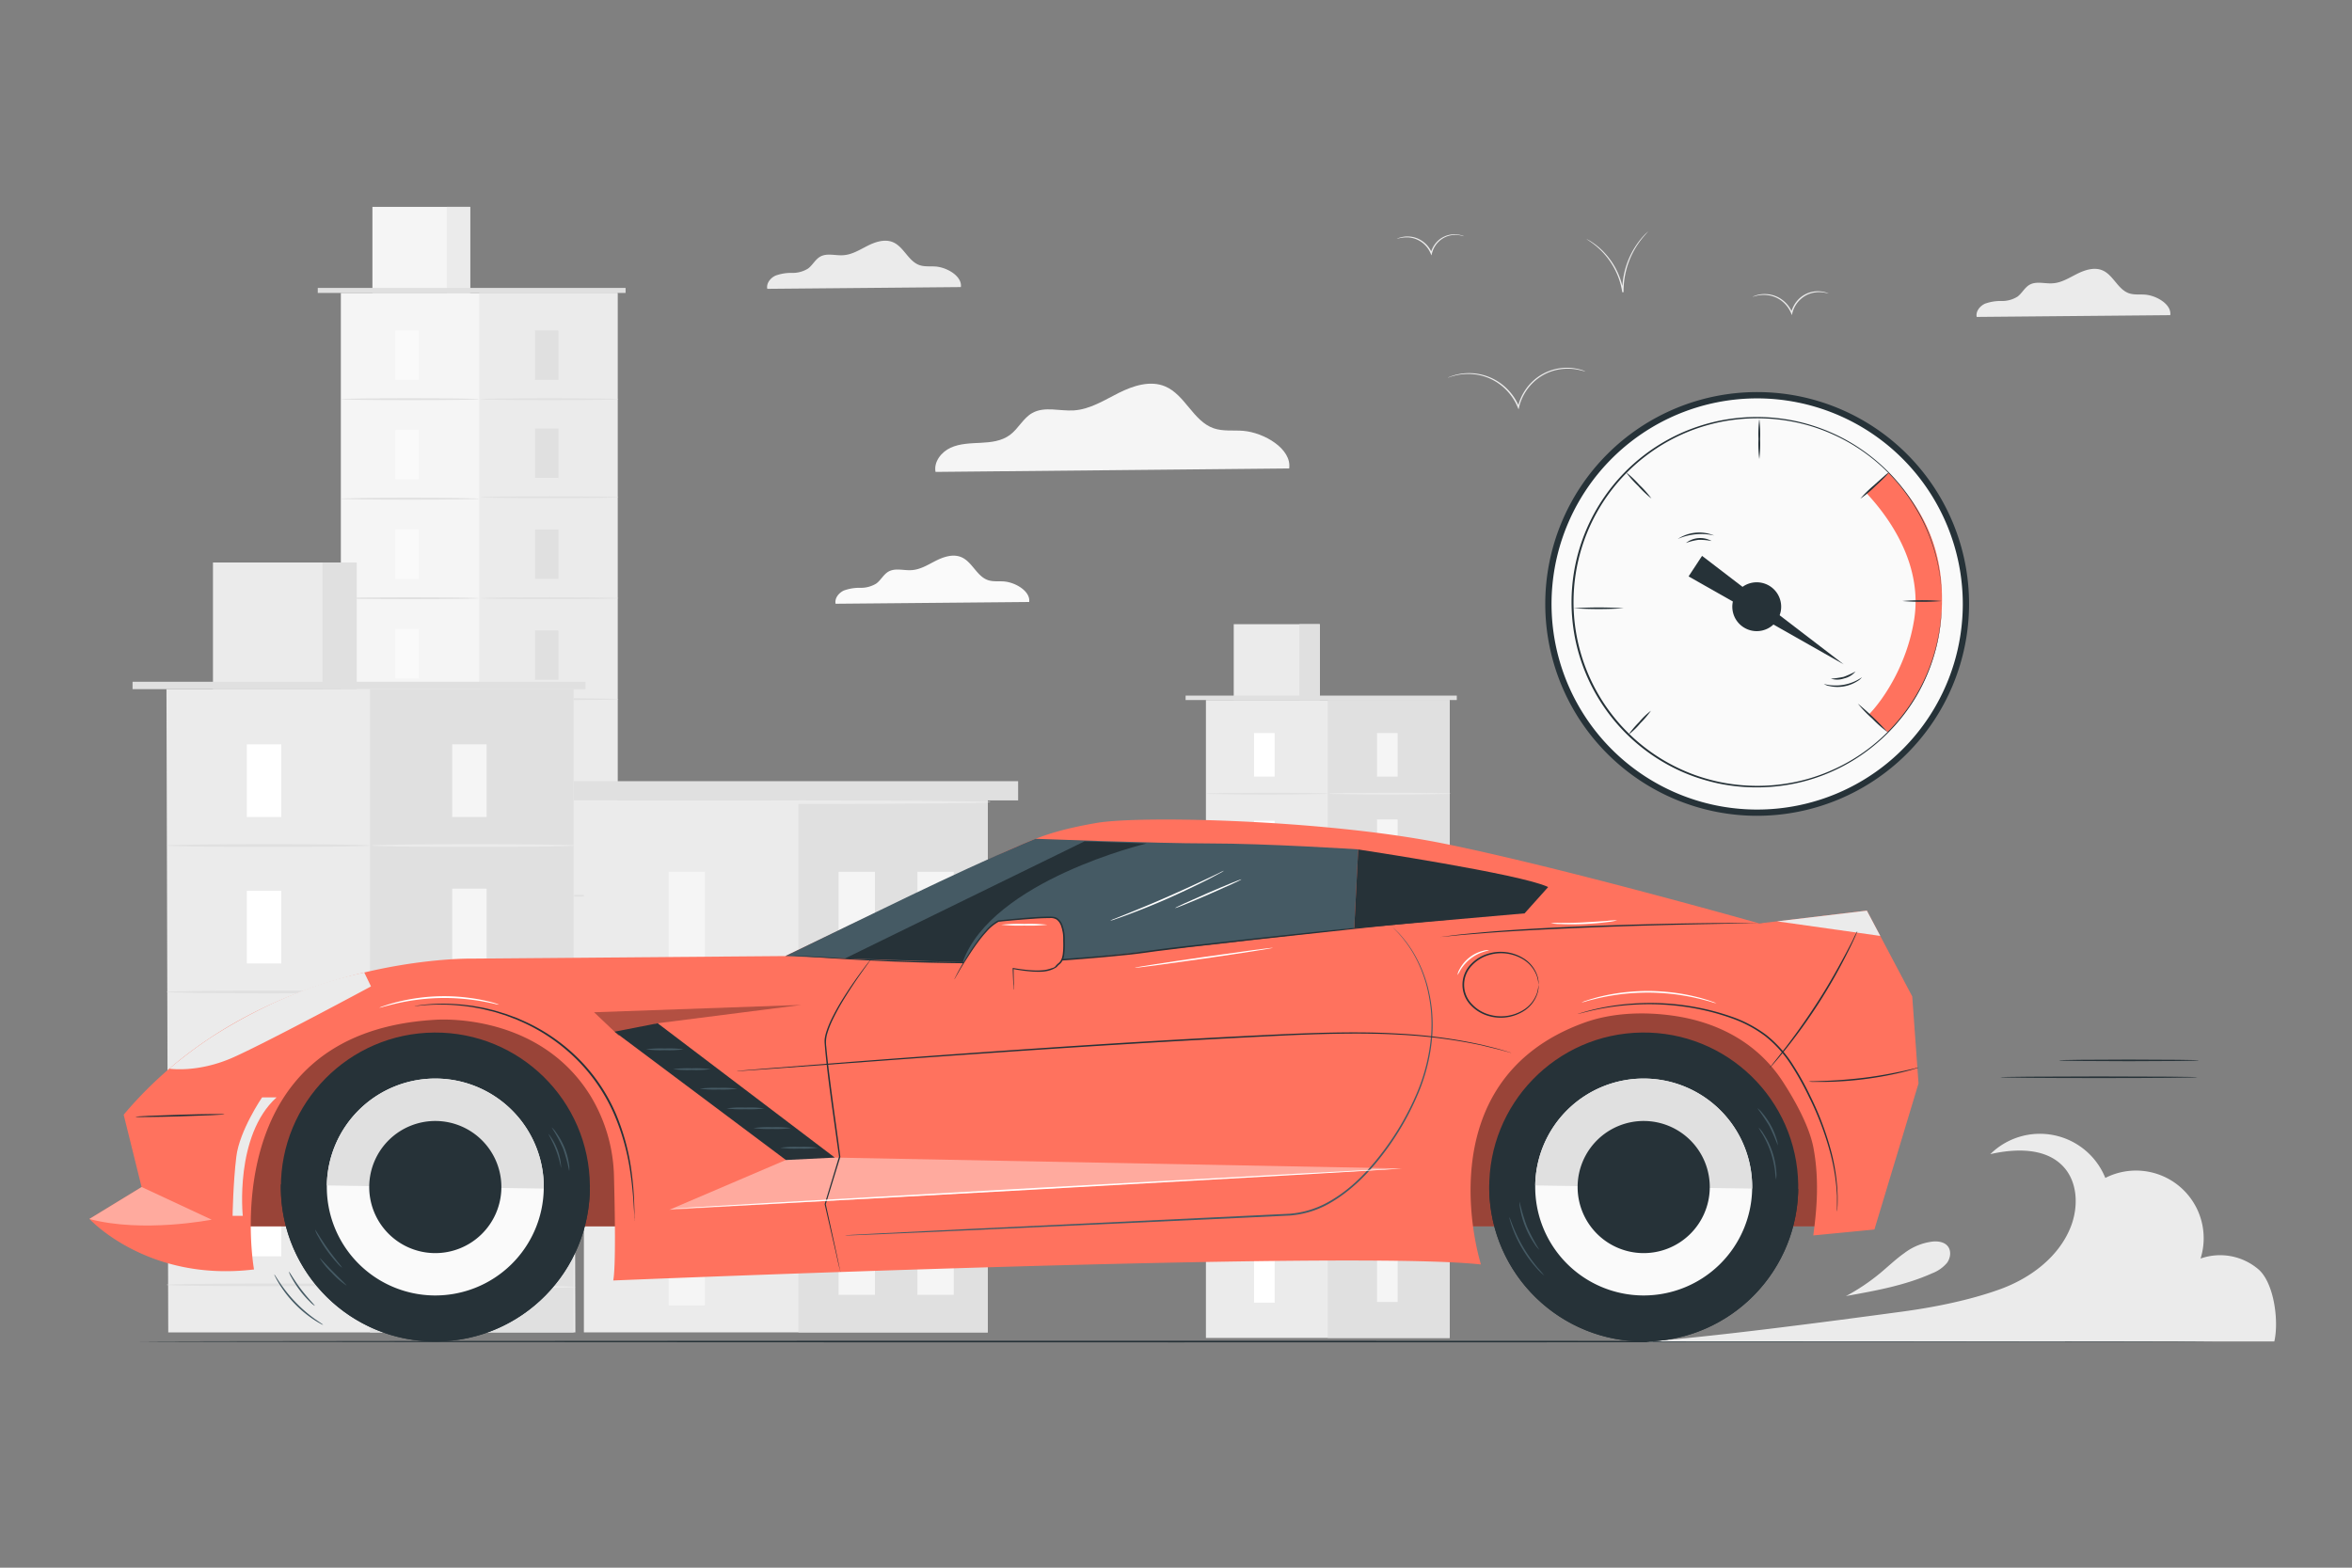 <svg xmlns="http://www.w3.org/2000/svg" viewBox="0 0 750 500"><rect x="0" y="0" width="750" height="500" fill="#808080" stroke="none"/><g id="freepik--background-complete--inject-3"><rect x="384.54" y="223.27" width="77.73" height="203.46" style="fill:#ebebeb"></rect><rect x="423.4" y="223.27" width="38.87" height="203.46" style="fill:#e0e0e0"></rect><rect x="393.41" y="199.08" width="27.45" height="24.18" style="fill:#ebebeb"></rect><rect x="414.32" y="199.08" width="6.54" height="24.18" style="fill:#e0e0e0"></rect><rect x="378.06" y="221.86" width="86.48" height="1.41" style="fill:#e0e0e0"></rect><rect x="399.88" y="233.81" width="6.58" height="13.87" style="fill:#fff"></rect><path d="M423.4,253.13c0,.15-8.7.27-19.43.27s-19.43-.12-19.43-.27,8.7-.26,19.43-.26S423.4,253,423.4,253.13Z" style="fill:#e0e0e0"></path><rect x="439.09" y="233.81" width="6.58" height="13.87" style="fill:#f5f5f5"></rect><path d="M462.61,253.13c0,.15-8.7.27-19.43.27s-19.44-.12-19.44-.27,8.7-.26,19.44-.26S462.61,253,462.61,253.13Z" style="fill:#ebebeb"></path><rect x="439.09" y="261.36" width="6.58" height="13.87" style="fill:#f5f5f5"></rect><path d="M462.61,280.68c0,.14-8.7.26-19.43.26s-19.44-.12-19.44-.26,8.7-.27,19.44-.27S462.61,280.53,462.61,280.68Z" style="fill:#ebebeb"></path><rect x="439.09" y="289.73" width="6.58" height="13.87" style="fill:#f5f5f5"></rect><path d="M462.61,309.05c0,.15-8.7.27-19.43.27s-19.44-.12-19.44-.27,8.7-.26,19.44-.26S462.61,308.91,462.61,309.05Z" style="fill:#ebebeb"></path><rect x="439.09" y="318.11" width="6.58" height="13.87" style="fill:#f5f5f5"></rect><path d="M462.61,337.43c0,.15-8.7.26-19.43.26s-19.44-.11-19.44-.26,8.7-.27,19.44-.27S462.61,337.28,462.61,337.43Z" style="fill:#ebebeb"></path><rect x="439.09" y="345.67" width="6.58" height="13.87" style="fill:#f5f5f5"></rect><path d="M462.61,365c0,.15-8.7.27-19.43.27s-19.44-.12-19.44-.27,8.7-.26,19.44-.26S462.61,364.85,462.61,365Z" style="fill:#ebebeb"></path><rect x="439.09" y="373.35" width="6.58" height="13.87" style="fill:#f5f5f5"></rect><rect x="439.09" y="401.39" width="6.58" height="13.87" style="fill:#f5f5f5"></rect><path d="M462.61,392.67c0,.14-8.7.26-19.43.26s-19.44-.12-19.44-.26,8.7-.27,19.44-.27S462.61,392.52,462.61,392.67Z" style="fill:#ebebeb"></path><rect x="399.88" y="261.78" width="6.58" height="13.87" style="fill:#fff"></rect><path d="M423.4,281.1c0,.14-8.7.26-19.43.26s-19.43-.12-19.43-.26,8.7-.27,19.43-.27S423.4,281,423.4,281.1Z" style="fill:#e0e0e0"></path><rect x="399.88" y="289.74" width="6.58" height="13.87" style="fill:#fff"></rect><path d="M423.4,309.06c0,.15-8.7.27-19.43.27s-19.43-.12-19.43-.27,8.7-.26,19.43-.26S423.4,308.92,423.4,309.06Z" style="fill:#e0e0e0"></path><rect x="399.88" y="317.71" width="6.58" height="13.87" style="fill:#fff"></rect><path d="M423.4,337c0,.14-8.7.26-19.43.26s-19.43-.12-19.43-.26,8.7-.27,19.43-.27S423.4,336.88,423.4,337Z" style="fill:#e0e0e0"></path><rect x="399.88" y="345.67" width="6.58" height="13.87" style="fill:#fff"></rect><path d="M423.4,365c0,.15-8.7.27-19.43.27s-19.43-.12-19.43-.27,8.7-.26,19.43-.26S423.4,364.85,423.4,365Z" style="fill:#e0e0e0"></path><rect x="399.88" y="373.64" width="6.58" height="13.87" style="fill:#fff"></rect><path d="M423.4,393c0,.14-8.7.26-19.43.26s-19.43-.12-19.43-.26,8.7-.27,19.43-.27S423.4,392.81,423.4,393Z" style="fill:#e0e0e0"></path><rect x="399.88" y="401.6" width="6.58" height="13.87" style="fill:#fff"></rect><rect x="108.69" y="93.43" width="88.22" height="279.6" style="fill:#f5f5f5"></rect><rect x="152.8" y="93.43" width="44.11" height="278.83" style="fill:#ebebeb"></rect><rect x="118.76" y="65.98" width="31.15" height="27.45" style="fill:#f5f5f5"></rect><rect x="142.49" y="65.98" width="7.43" height="27.45" style="fill:#ebebeb"></rect><polyline points="101.33 93.43 101.33 91.83 199.49 91.83 199.49 93.43" style="fill:#e0e0e0"></polyline><rect x="126.1" y="105.4" width="7.47" height="15.75" style="fill:#fafafa"></rect><path d="M152.8,127.32c0,.17-9.88.3-22.06.3s-22.05-.13-22.05-.3,9.87-.3,22.05-.3S152.8,127.16,152.8,127.32Z" style="fill:#e0e0e0"></path><rect x="170.6" y="105.4" width="7.47" height="15.75" style="fill:#e0e0e0"></rect><path d="M197.29,127.32c0,.17-9.87.3-22,.3s-22.06-.13-22.06-.3,9.88-.3,22.06-.3S197.29,127.16,197.29,127.32Z" style="fill:#e0e0e0"></path><rect x="170.6" y="136.66" width="7.47" height="15.75" style="fill:#e0e0e0"></rect><path d="M197.29,158.59c0,.16-9.87.3-22,.3s-22.06-.14-22.06-.3,9.88-.3,22.06-.3S197.29,158.42,197.29,158.59Z" style="fill:#e0e0e0"></path><rect x="170.6" y="168.87" width="7.47" height="15.75" style="fill:#e0e0e0"></rect><path d="M197.29,190.79c0,.17-9.87.3-22,.3s-22.06-.13-22.06-.3,9.88-.3,22.06-.3S197.29,190.63,197.29,190.79Z" style="fill:#e0e0e0"></path><rect x="170.6" y="201.07" width="7.47" height="15.75" style="fill:#e0e0e0"></rect><path d="M197.29,223c0,.16-9.87.3-22,.3s-22.06-.14-22.06-.3,9.88-.3,22.06-.3S197.29,222.83,197.29,223Z" style="fill:#e0e0e0"></path><rect x="170.6" y="232.36" width="7.47" height="15.75" style="fill:#e0e0e0"></rect><path d="M197.29,254.28c0,.17-9.87.3-22,.3s-22.06-.13-22.06-.3,9.88-.3,22.06-.3S197.29,254.12,197.29,254.28Z" style="fill:#e0e0e0"></path><rect x="170.6" y="263.77" width="7.47" height="15.75" style="fill:#e0e0e0"></rect><rect x="170.6" y="295.59" width="7.47" height="15.75" style="fill:#e0e0e0"></rect><path d="M197.29,285.69c0,.17-9.87.3-22,.3s-22.06-.13-22.06-.3,9.88-.3,22.06-.3S197.29,285.53,197.29,285.69Z" style="fill:#e0e0e0"></path><rect x="126.1" y="137.14" width="7.47" height="15.75" style="fill:#fafafa"></rect><path d="M152.8,159.06c0,.17-9.88.3-22.06.3s-22.05-.13-22.05-.3,9.87-.3,22.05-.3S152.8,158.9,152.8,159.06Z" style="fill:#e0e0e0"></path><rect x="126.1" y="168.88" width="7.47" height="15.75" style="fill:#fafafa"></rect><path d="M152.8,190.8c0,.17-9.88.3-22.06.3s-22.05-.13-22.05-.3,9.87-.3,22.05-.3S152.8,190.64,152.8,190.8Z" style="fill:#e0e0e0"></path><rect x="126.1" y="200.62" width="7.47" height="15.75" style="fill:#fafafa"></rect><path d="M152.8,222.54c0,.17-9.88.3-22.06.3s-22.05-.13-22.05-.3,9.87-.3,22.05-.3S152.8,222.38,152.8,222.54Z" style="fill:#e0e0e0"></path><rect x="126.1" y="232.36" width="7.47" height="15.75" style="fill:#fafafa"></rect><path d="M152.8,254.28c0,.17-9.88.3-22.06.3s-22.05-.13-22.05-.3,9.87-.3,22.05-.3S152.8,254.12,152.8,254.28Z" style="fill:#e0e0e0"></path><rect x="126.1" y="264.1" width="7.47" height="15.75" style="fill:#fafafa"></rect><path d="M152.8,286c0,.17-9.88.3-22.06.3s-22.05-.13-22.05-.3,9.87-.3,22.05-.3S152.8,285.85,152.8,286Z" style="fill:#e0e0e0"></path><rect x="126.1" y="295.83" width="7.47" height="15.75" style="fill:#fafafa"></rect><rect x="186.19" y="255.07" width="128.79" height="169.88" style="fill:#ebebeb"></rect><rect x="254.59" y="255.07" width="60.39" height="169.88" style="fill:#e0e0e0"></rect><rect x="213.19" y="278.06" width="11.58" height="28.13" style="fill:#f5f5f5"></rect><rect x="213.19" y="388.18" width="11.58" height="28.14" style="fill:#f5f5f5"></rect><path d="M254.59,317.24c0,.32-15.31.57-34.2.57s-34.2-.25-34.2-.57,15.31-.57,34.2-.57S254.59,316.93,254.59,317.24Z" style="fill:#f5f5f5"></path><rect x="213.19" y="333.54" width="11.58" height="28.13" style="fill:#f5f5f5"></rect><path d="M254.59,372.72c0,.31-15.31.57-34.2.57s-34.2-.26-34.2-.57,15.31-.58,34.2-.58S254.59,372.4,254.59,372.72Z" style="fill:#f5f5f5"></path><rect x="267.42" y="278.06" width="11.58" height="28.13" style="fill:#f5f5f5"></rect><rect x="292.54" y="278.06" width="11.58" height="28.13" style="fill:#f5f5f5"></rect><rect x="267.42" y="331.45" width="11.58" height="28.13" style="fill:#f5f5f5"></rect><rect x="292.54" y="331.45" width="11.58" height="28.13" style="fill:#f5f5f5"></rect><rect x="267.42" y="384.84" width="11.58" height="28.13" style="fill:#f5f5f5"></rect><rect x="292.54" y="384.84" width="11.58" height="28.13" style="fill:#f5f5f5"></rect><rect x="176.5" y="249.15" width="148.16" height="6.13" style="fill:#e0e0e0"></rect><path d="M315.88,255.85c0,.32-28.79.58-64.29.58s-64.29-.26-64.29-.58,28.78-.57,64.29-.57S315.88,255.54,315.88,255.85Z" style="fill:#ebebeb"></path><polygon points="183.47 424.97 53.65 424.97 53.08 219.79 182.91 219.79 183.47 424.97" style="fill:#ebebeb"></polygon><rect x="117.99" y="219.8" width="64.91" height="205.17" style="fill:#e0e0e0"></rect><rect x="67.91" y="179.4" width="45.84" height="40.39" style="fill:#ebebeb"></rect><rect x="102.82" y="179.4" width="10.93" height="40.39" style="fill:#e0e0e0"></rect><rect x="42.27" y="217.44" width="144.44" height="2.36" style="fill:#e0e0e0"></rect><rect x="78.71" y="237.41" width="10.99" height="23.17" style="fill:#fff"></rect><path d="M118,269.68c0,.24-14.53.44-32.45.44s-32.46-.2-32.46-.44,14.53-.45,32.46-.45S118,269.43,118,269.68Z" style="fill:#e0e0e0"></path><rect x="144.19" y="237.41" width="10.99" height="23.17" style="fill:#f5f5f5"></rect><path d="M183.47,269.68c0,.24-14.53.44-32.45.44s-32.46-.2-32.46-.44,14.53-.45,32.46-.45S183.47,269.43,183.47,269.68Z" style="fill:#ebebeb"></path><rect x="144.19" y="283.41" width="10.99" height="23.17" style="fill:#f5f5f5"></rect><path d="M183.47,315.68c0,.24-14.53.44-32.45.44s-32.46-.2-32.46-.44,14.53-.44,32.46-.44S183.47,315.43,183.47,315.68Z" style="fill:#ebebeb"></path><rect x="144.19" y="330.81" width="10.99" height="23.17" style="fill:#f5f5f5"></rect><path d="M183.47,363.07c0,.24-14.53.44-32.45.44s-32.46-.2-32.46-.44,14.53-.44,32.46-.44S183.47,362.83,183.47,363.07Z" style="fill:#ebebeb"></path><rect x="144.19" y="378.2" width="10.99" height="23.17" style="fill:#f5f5f5"></rect><path d="M183.47,410.46c0,.25-14.53.44-32.45.44s-32.46-.19-32.46-.44S133.09,410,151,410,183.47,410.22,183.47,410.46Z" style="fill:#ebebeb"></path><rect x="78.71" y="284.12" width="10.99" height="23.17" style="fill:#fff"></rect><path d="M118,316.38c0,.25-14.53.44-32.45.44s-32.46-.19-32.46-.44,14.53-.44,32.46-.44S118,316.14,118,316.38Z" style="fill:#e0e0e0"></path><rect x="78.71" y="330.82" width="10.99" height="23.17" style="fill:#fff"></rect><path d="M118,363.09c0,.24-14.53.44-32.45.44s-32.46-.2-32.46-.44,14.53-.45,32.46-.45S118,362.84,118,363.09Z" style="fill:#e0e0e0"></path><rect x="78.71" y="377.53" width="10.99" height="23.17" style="fill:#fff"></rect><path d="M118,409.79c0,.25-14.53.44-32.45.44s-32.46-.19-32.46-.44,14.53-.44,32.46-.44S118,409.55,118,409.79Z" style="fill:#e0e0e0"></path><path d="M306.4,91.56c.47-3.44-4.37-6.26-8-6.55-1.74-.14-3.54.12-5.19-.45-3.56-1.24-5-5.85-8.46-7.31-2.6-1.1-5.59-.12-8.11,1.15s-5,2.86-7.82,3c-2.45.16-5.11-.75-7.25.44-1.6.9-2.44,2.74-3.91,3.82a9.25,9.25,0,0,1-5.1,1.38,14.53,14.53,0,0,0-5.26.86c-1.63.75-3,2.47-2.63,4.22Z" style="fill:#ebebeb"></path><path d="M328.18,192c.47-3.43-4.38-6.25-8-6.55-1.73-.14-3.53.13-5.18-.44-3.56-1.25-5-5.85-8.46-7.31-2.6-1.1-5.59-.13-8.11,1.14s-5,2.87-7.83,3c-2.44.15-5.1-.75-7.24.44-1.6.89-2.44,2.73-3.91,3.82a9.35,9.35,0,0,1-5.1,1.38,14.49,14.49,0,0,0-5.26.86c-1.63.75-3,2.47-2.64,4.22Z" style="fill:#fafafa"></path><path d="M692.05,100.52c.48-3.43-4.37-6.25-8-6.55-1.73-.13-3.54.13-5.18-.44-3.56-1.24-5-5.85-8.46-7.31-2.6-1.1-5.59-.12-8.11,1.14s-5,2.87-7.83,3c-2.45.16-5.1-.75-7.25.44-1.59.89-2.43,2.73-3.9,3.82a9.27,9.27,0,0,1-5.1,1.38,14.49,14.49,0,0,0-5.26.86c-1.63.75-3,2.47-2.64,4.22Z" style="fill:#ebebeb"></path><path d="M411.09,149.41c.87-6.27-8-11.43-14.63-12-3.17-.26-6.46.23-9.47-.82-6.5-2.27-9.1-10.68-15.45-13.35-4.75-2-10.21-.22-14.82,2.09s-9.15,5.23-14.29,5.56c-4.47.29-9.33-1.37-13.24.82-2.91,1.62-4.44,5-7.13,7s-6.06,2.35-9.32,2.52-6.64.21-9.61,1.57-5.43,4.5-4.81,7.71Z" style="fill:#f5f5f5"></path><path d="M466.85,75.34a8.58,8.58,0,0,1-1-.23A8.25,8.25,0,0,0,463,75a7.61,7.61,0,0,0-3.75,1.64,7.83,7.83,0,0,0-2.64,4.21v0l-.16.62-.24-.59a8.38,8.38,0,0,0-3.17-3.84,8.18,8.18,0,0,0-3.87-1.31,10.7,10.7,0,0,0-3.8.48,3.45,3.45,0,0,1,1-.42,8,8,0,0,1,2.85-.36,8.14,8.14,0,0,1,4.06,1.29,8.61,8.61,0,0,1,3.35,4l-.4,0v0A8.07,8.07,0,0,1,459,76.38,7.85,7.85,0,0,1,465.87,75,3.18,3.18,0,0,1,466.85,75.34Z" style="fill:#ebebeb"></path><path d="M505.54,118.53s-.73-.26-2.07-.55a16.39,16.39,0,0,0-5.78-.23,15.67,15.67,0,0,0-7.79,3.36,16.2,16.2,0,0,0-5.5,8.73l0,.1-.16.62L484,130a17.4,17.4,0,0,0-6.58-8,16.8,16.8,0,0,0-8-2.68,17.62,17.62,0,0,0-5.74.53c-1.33.35-2,.66-2,.62a2,2,0,0,1,.5-.25,14.51,14.51,0,0,1,1.5-.53,17.19,17.19,0,0,1,14,2,17.57,17.57,0,0,1,6.76,8.11l-.4,0,0-.1a16.32,16.32,0,0,1,5.66-8.93,16,16,0,0,1,13.84-3,11.45,11.45,0,0,1,1.53.48A2.05,2.05,0,0,1,505.54,118.53Z" style="fill:#ebebeb"></path><path d="M583.09,93.63s-.41-.12-1.15-.27a9.22,9.22,0,0,0-3.16-.09,8.51,8.51,0,0,0-4.24,1.85,8.84,8.84,0,0,0-3,4.75l0,0-.16.63-.23-.59a9.64,9.64,0,0,0-3.58-4.34,9.28,9.28,0,0,0-4.38-1.48,10,10,0,0,0-3.15.26c-.72.18-1.11.34-1.13.31s.09-.07.27-.15a6.74,6.74,0,0,1,.82-.32,9.15,9.15,0,0,1,3.21-.39,9.25,9.25,0,0,1,4.57,1.45,9.67,9.67,0,0,1,3.75,4.5l-.39,0v0a9.1,9.1,0,0,1,3.15-5A8.74,8.74,0,0,1,582,93.2a5.24,5.24,0,0,1,.84.29C583,93.57,583.1,93.61,583.09,93.63Z" style="fill:#ebebeb"></path><path d="M525.54,73.84s-.4.46-1.11,1.26a27.52,27.52,0,0,0-2.71,3.66,26.71,26.71,0,0,0-4,14.25v.18l-.42,0a23.28,23.28,0,0,0-2.6-7.72,24.23,24.23,0,0,0-7.41-8.27c-.88-.61-1.39-.92-1.37-.95a1.62,1.62,0,0,1,.39.19,11.55,11.55,0,0,1,1.07.62,22,22,0,0,1,3.56,2.84,23.64,23.64,0,0,1,6.78,13.23l-.42,0V93a26.16,26.16,0,0,1,4.2-14.41A24,24,0,0,1,524.31,75c.36-.4.69-.67.89-.87A1.84,1.84,0,0,1,525.54,73.84Z" style="fill:#ebebeb"></path></g><g id="freepik--Floor--inject-3"><path d="M705.37,427.87c0,.14-147.92.26-330.35.26S44.63,428,44.63,427.87s147.89-.26,330.39-.26S705.37,427.72,705.37,427.87Z" style="fill:#263238"></path></g><g id="freepik--Car--inject-3"><path d="M525.05,427.87c19.5-1.28,58.8-6.47,81.44-9.53,10.19-1.37,21.48-3.62,31.15-7.1s18.69-10.16,22.57-19.68c2.6-6.39,2.44-14.4-2.24-19.46-5.61-6.07-15.24-5.83-23.3-4a22.5,22.5,0,0,1,36.67,7.59,21.58,21.58,0,0,1,30.37,25.71,18.82,18.82,0,0,1,18.52,3.5c4.95,4.37,6.5,16.51,5,22.94Z" style="fill:#ebebeb"></path><path d="M589.2,413.26c9.17-1.65,18.45-3.34,26.95-7.17a11.49,11.49,0,0,0,4.7-3.3c1.15-1.56,1.45-3.9.2-5.38-1.07-1.27-2.91-1.56-4.56-1.45a18.5,18.5,0,0,0-9.18,3.66c-2.73,1.92-5.14,4.25-7.71,6.39a66,66,0,0,1-11,7.39" style="fill:#ebebeb"></path><path d="M433.94,271.06a.8.8,0,0,1-.27,0h-.78l-3-.09-11.11-.44-16.48-.71-9.73-.43c-1.69-.13-3.4,0-5.15,0h-5.3c-14.35,0-27.32-.64-36.7-1.05l-11.11-.53-3-.17-.79-.06a.72.72,0,0,1-.27,0h1.06l3,.07,11.12.37c9.39.32,22.36.85,36.69.9h5.3c1.75,0,3.47-.09,5.16,0l9.73.46,16.48.82,11.11.6,3,.19.79.06Z" style="fill:#263238"></path><path d="M117.12,321.44h477.2a0,0,0,0,1,0,0v69.71a0,0,0,0,1,0,0H73.06a0,0,0,0,1,0,0V365.49A44.06,44.06,0,0,1,117.12,321.44Z" style="fill:#FF725E"></path><g style="opacity:0.4"><path d="M117.12,321.44h477.2a0,0,0,0,1,0,0v69.71a0,0,0,0,1,0,0H73.06a0,0,0,0,1,0,0V365.49A44.06,44.06,0,0,1,117.12,321.44Z"></path></g><path d="M28.51,388.75S47,409,81,404.88c0,0-13.6-75.47,57.66-79.62,0,0,32.66-2.85,49.48,24a51.61,51.61,0,0,1,7.65,26.14c.28,10.6.61,28.5-.24,33,0,0,235.48-9.79,276.7-5.1,0,0-18.76-58.39,32.93-77.12,8.82-3.2,19-3.55,28.29-2.24,12.67,1.78,26.25,7.58,35,21,3.77,5.77,8.43,14.14,9.75,20.9,2.25,11.59.72,22.51,0,28.19l19.49-1.89,14.06-46.59-2-27.75L595.3,290.44,561,294.52s-63.46-18-100.8-25.51-96.32-9-110.6-6.53-19.72,5.11-26.8,8.17-72.37,34.28-72.37,34.28l-99.78.81s-68.16-1.42-111.21,49.79l5.71,23.06Z" style="fill:#FF725E"></path><path d="M250.45,304.93s61.49,2.62,77.67,2,103.72-10.89,103.72-10.89l1.26-25.14S404.06,269,385,269c-15.86,0-54.81-1.48-54.81-1.48-1.24.52-2.6,1.06-3.87,1.6C303.7,278.77,278.28,291.49,250.45,304.93Z" style="fill:#455a64"></path><path d="M54,340.84s9.11,1.46,20.5-3.65,43.8-22.58,43.8-22.58l-2.14-4.44s-5.81,1.17-12.5,3.29a147.61,147.61,0,0,0-21.08,8.67A165.42,165.42,0,0,0,67.06,331,141.06,141.06,0,0,0,54,340.84Z" style="fill:#ebebeb"></path><path d="M71.6,355.38c0,.14-6.34.44-14.18.67s-14.2.3-14.21.15,6.35-.44,14.19-.67S71.6,355.24,71.6,355.38Z" style="fill:#263238"></path><g style="opacity:0.4"><path d="M45.17,378.59,67.5,389s-21.9,4.34-39-.22Z" style="fill:#fff"></path></g><path d="M83.57,350s-7.18,10.52-8.21,18.9-1.19,18.89-1.19,18.89h3.25S74.72,362.22,88.19,350Z" style="fill:#ebebeb"></path><g style="opacity:0.3"><polygon points="197.24 330.26 189.44 322.85 255.56 320.51 209.72 326.36 197.24 330.26"></polygon></g><path d="M202.31,389.43a1.11,1.11,0,0,1,0-.29c0-.23,0-.51-.05-.86,0-.75-.06-1.86-.16-3.28a118.4,118.4,0,0,0-1.24-12A73,73,0,0,0,196,355.8a56.51,56.51,0,0,0-12.22-18,58.56,58.56,0,0,0-18-12.15l-1.14-.51-1.16-.43-2.27-.86c-1.53-.45-3-1-4.44-1.33s-2.85-.73-4.23-.95l-2-.38-1.94-.26a65.64,65.64,0,0,0-12-.41c-1.43.06-2.52.22-3.27.27l-.86.07h-.29a1,1,0,0,1,.29-.06l.84-.12c.75-.08,1.85-.28,3.27-.37a61.5,61.5,0,0,1,12.11.26l2,.24,2,.36c1.38.22,2.79.57,4.26.93s2.94.87,4.48,1.32l2.29.85,1.17.43,1.15.51a58.64,58.64,0,0,1,18.22,12.22,56.44,56.44,0,0,1,12.29,18.16,71.63,71.63,0,0,1,4.73,17.31A104,104,0,0,1,202.27,385c.07,1.43,0,2.54.06,3.29v.86A.94.94,0,0,1,202.31,389.43Z" style="fill:#263238"></path><g style="opacity:0.4"><polygon points="213.42 385.86 252.97 368.95 446.99 372.68 213.42 385.86" style="fill:#fff"></polygon></g><polygon points="250.6 369.97 195.96 329.05 209.72 326.36 266.19 369.2 250.6 369.97" style="fill:#263238"></polygon><path d="M268,405.67a1.42,1.42,0,0,1-.11-.38c-.08-.29-.17-.66-.29-1.13-.25-1-.59-2.5-1-4.35-.88-3.8-2.12-9.18-3.62-15.7v-.05l0-.06c1.36-4.52,2.91-9.62,4.58-15.12V369c-.65-4.6-1.34-9.56-2.06-14.7-1-7.23-1.9-14.11-2.45-20.42l-.09-1.18a7.92,7.92,0,0,1,0-1.2,12.78,12.78,0,0,1,.49-2.26,29.75,29.75,0,0,1,1.62-4.07,73.06,73.06,0,0,1,3.82-6.84c2.55-4.06,4.83-7.18,6.43-9.33.8-1.07,1.44-1.89,1.88-2.43.2-.26.37-.46.5-.62s.18-.21.19-.2a1.12,1.12,0,0,1-.14.23l-.47.65-1.8,2.49c-1.55,2.18-3.78,5.34-6.27,9.4a74.64,74.64,0,0,0-3.75,6.83,30.52,30.52,0,0,0-1.57,4,10,10,0,0,0-.41,4.47c.57,6.28,1.52,13.16,2.48,20.39.72,5.14,1.4,10.1,2,14.7V369l0,0-4.65,15.11V384c1.43,6.53,2.61,11.93,3.44,15.74l.92,4.37c.1.47.17.85.23,1.15A1.46,1.46,0,0,1,268,405.67Z" style="fill:#263238"></path><path d="M269.47,305.68l76.38-37.35,19.8.68S316.3,280.77,307,306.84Z" style="fill:#263238"></path><path d="M493.67,282.92l-7.52,8.39-54.31,4.76,1.26-25.14S485.27,278.79,493.67,282.92Z" style="fill:#263238"></path><path d="M269.41,394l.66-.06,1.95-.12,7.5-.4,27.59-1.36,91-4.32,13.15-.63a29.74,29.74,0,0,0,12.06-3.61c7.34-4,13-10.05,17.62-16.16a87.32,87.32,0,0,0,10.92-18.84,59.34,59.34,0,0,0,4.5-18.39,50.3,50.3,0,0,0-.11-8.27,51.61,51.61,0,0,0-1.3-7.27,42.76,42.76,0,0,0-4.54-10.9,39.35,39.35,0,0,0-4.46-6c-.58-.63-1.05-1.08-1.36-1.4l-.45-.49s.17.14.49.45.8.75,1.4,1.36a38.16,38.16,0,0,1,4.55,6,43.23,43.23,0,0,1,4.65,10.93,52.29,52.29,0,0,1,1.35,7.31,49.92,49.92,0,0,1,.15,8.34,59.43,59.43,0,0,1-4.47,18.52,87.1,87.1,0,0,1-10.93,19C436.73,373.79,431,379.86,423.6,384a30.32,30.32,0,0,1-12.27,3.68l-13.18.63-91,4.16-27.59,1.21-7.51.3-1.95.06Z" style="fill:#455a64"></path><path d="M490.62,314.08a14.41,14.41,0,0,0-.53-2.68,10.38,10.38,0,0,0-4.65-5.56,13.58,13.58,0,0,0-10.58-1.27,12.05,12.05,0,0,0-5.44,3.3,8.87,8.87,0,0,0,0,12.43,11.89,11.89,0,0,0,5.44,3.29,13.49,13.49,0,0,0,10.58-1.27,10.31,10.31,0,0,0,4.65-5.56,14.41,14.41,0,0,0,.53-2.68,3.61,3.61,0,0,1,0,.72,4.25,4.25,0,0,1-.09.86,5.24,5.24,0,0,1-.26,1.16,10.39,10.39,0,0,1-4.65,5.82,13.84,13.84,0,0,1-10.9,1.41,12.35,12.35,0,0,1-5.69-3.41,9.37,9.37,0,0,1,0-13.12,12.44,12.44,0,0,1,5.69-3.41,13.8,13.8,0,0,1,10.9,1.42,10.34,10.34,0,0,1,4.65,5.81,5.36,5.36,0,0,1,.26,1.16,4.27,4.27,0,0,1,.09.87A3.47,3.47,0,0,1,490.62,314.08Z" style="fill:#263238"></path><path d="M562,294.41l-.26,0-.78,0-3,.06-11,.21c-9.3.18-22.15.46-36.33,1s-27,1.17-36.3,1.86c-4.63.37-8.39.65-11,.93l-3,.28-.78.06a.92.92,0,0,1-.27,0,.82.82,0,0,1,.26,0l.77-.11,3-.38c2.58-.34,6.33-.68,11-1.1,9.28-.79,22.12-1.51,36.31-2s27-.73,36.34-.82c4.65,0,8.42-.05,11,0l3,0,.78,0A.9.9,0,0,1,562,294.41Z" style="fill:#263238"></path><polygon points="566.67 293.85 599.57 298.5 595.3 290.44 566.67 293.85" style="fill:#ebebeb"></polygon><path d="M592.28,297a2.72,2.72,0,0,1-.18.5l-.6,1.39c-.53,1.21-1.35,2.94-2.4,5a173.07,173.07,0,0,1-9.1,16,174.85,174.85,0,0,1-10.75,14.95c-1.48,1.84-2.7,3.3-3.58,4.28l-1,1.13a2.14,2.14,0,0,1-.38.37s.09-.16.3-.44l.93-1.19c.83-1,2-2.52,3.45-4.38,2.89-3.71,6.73-9,10.6-15s7-11.73,9.22-15.9c1.09-2.08,2-3.78,2.53-5l.69-1.35A1.93,1.93,0,0,1,592.28,297Z" style="fill:#263238"></path><path d="M585.78,386.36a1.14,1.14,0,0,1,0-.32v-1c0-.83,0-2,0-3.62a65.34,65.34,0,0,0-2-13.15,94.54,94.54,0,0,0-6.95-18.44,90.43,90.43,0,0,0-5.68-10.17,37.48,37.48,0,0,0-8.3-9.22,40.16,40.16,0,0,0-11-5.79,75.72,75.72,0,0,0-11.24-3A80.86,80.86,0,0,0,521,320.43a82,82,0,0,0-13.18,1.83l-2,.47-1.48.38-.92.23a1.21,1.21,0,0,1-.31.06,1.58,1.58,0,0,1,.3-.11l.9-.28,1.47-.43,2-.52a77,77,0,0,1,13.21-2,79.29,79.29,0,0,1,19.76,1.16,75.8,75.8,0,0,1,11.33,3,40.51,40.51,0,0,1,11.13,5.86,38.26,38.26,0,0,1,8.41,9.35,92.29,92.29,0,0,1,5.69,10.23,93.65,93.65,0,0,1,6.87,18.57,63.38,63.38,0,0,1,1.8,13.23c0,1.58,0,2.81-.07,3.64,0,.39,0,.7-.06.94A1.34,1.34,0,0,1,585.78,386.36Z" style="fill:#263238"></path><path d="M611.86,340.46a8.32,8.32,0,0,1-1.33.45c-.85.27-2.11.61-3.67,1A111.77,111.77,0,0,1,582,345.06c-1.61,0-2.91,0-3.81,0a8.16,8.16,0,0,1-1.39-.11,6.47,6.47,0,0,1,1.39-.09l3.8-.13c3.2-.12,7.62-.41,12.47-1s9.2-1.45,12.33-2.12l3.7-.83A7.82,7.82,0,0,1,611.86,340.46Z" style="fill:#263238"></path><path d="M234.75,341.62s.22,0,.64-.08l1.87-.17,7.21-.59L271,338.7c22.38-1.71,53.31-4,87.51-6.12,17.1-1.05,33.4-1.93,48.23-2.62s28.22-1,39.44-.28a160.51,160.51,0,0,1,26.34,3.53c3.06.75,5.42,1.34,7,1.84l1.8.54.61.2s-.22,0-.63-.15l-1.81-.48c-1.59-.47-4-1-7-1.75A166.09,166.09,0,0,0,446.14,330c-11.2-.64-24.58-.34-39.4.4s-31.12,1.61-48.22,2.66c-34.19,2.09-65.12,4.35-87.51,6L244.48,341l-7.21.5-1.87.12Z" style="fill:#263238"></path><circle cx="524.14" cy="378.6" r="49.27" transform="translate(-5.29 7.43) rotate(-0.81)" style="fill:#263238"></circle><path d="M474.88,377.76s0,.08,0,.12a49.27,49.27,0,0,0,98.53,1.43v-.13Z" style="fill:#263238"></path><path d="M489.55,378.1A34.59,34.59,0,1,0,524.64,344,34.58,34.58,0,0,0,489.55,378.1Z" style="fill:#fafafa"></path><path d="M524.64,344a34.58,34.58,0,0,0-35.09,34.09l69.18,1A34.59,34.59,0,0,0,524.64,344Z" style="fill:#e0e0e0"></path><path d="M503.07,378.29a21.07,21.07,0,1,0,21.37-20.76A21.06,21.06,0,0,0,503.07,378.29Z" style="fill:#263238"></path><circle cx="138.81" cy="378.6" r="49.27" transform="translate(-2.48 0.92) rotate(-0.38)" style="fill:#263238"></circle><path d="M89.55,377.76v.12a49.27,49.27,0,0,0,98.53,1.43c0-.05,0-.09,0-.13Z" style="fill:#263238"></path><path d="M104.22,378.1A34.59,34.59,0,1,0,139.31,344,34.59,34.59,0,0,0,104.22,378.1Z" style="fill:#fafafa"></path><path d="M139.31,344a34.59,34.59,0,0,0-35.09,34.09l69.18,1A34.58,34.58,0,0,0,139.31,344Z" style="fill:#e0e0e0"></path><path d="M117.74,378.29a21.07,21.07,0,1,0,21.38-20.76A21.07,21.07,0,0,0,117.74,378.29Z" style="fill:#263238"></path><path d="M462.75,293.36a12.52,12.52,0,0,0-2.12.09c-1.4.1-3.46.28-6.11.53-5.3.51-13,1.28-22.44,2.28l-33.26,3.6-19.63,2.24-10.37,1.27c-3.5.48-7.07,1-10.68,1.32-7.24.75-14.32,1.3-21.15,1.79l-10.07.66-2.46.14h-7.22c-12.6,0-23.94-.25-33.46-.65s-17.21-.88-22.53-1.24l-6.12-.44-1.59-.13-.54-.06s.19,0,.55,0l1.59.08,6.12.34c5.32.3,13,.73,22.53,1.07s20.85.55,33.45.54h7.2l2.45-.14L337,306c6.83-.49,13.91-1.05,21.13-1.8,3.62-.36,7.16-.83,10.67-1.32s7-.86,10.38-1.26l19.64-2.2c12.51-1.37,23.79-2.55,33.27-3.5s17.15-1.67,22.46-2.11S462.77,293.19,462.75,293.36Z" style="fill:#263238"></path><path d="M304.24,312.41s8.19-15.84,14-18.57c0,0,15.47-1.64,17.83-1.09s3.1,4.19,3.1,6.55.36,6.56-1.46,8-.36,1.28-3.82,2.19S323,309,323,309l.18,6.73s-8.19,4.19-13.47,2.92A6.89,6.89,0,0,1,304.24,312.41Z" style="fill:#FF725E"></path><path d="M323.25,315.69a1.88,1.88,0,0,1-.06-.45c0-.34,0-.78-.07-1.32-.05-1.2-.12-2.87-.2-5v-.18l.18,0a53.84,53.84,0,0,0,6.18.74,20.88,20.88,0,0,0,3.69-.08,11.74,11.74,0,0,0,1.92-.44c.63-.22,1.36-.32,1.71-.84a5.8,5.8,0,0,1,.77-.8,3.6,3.6,0,0,0,.73-.73,4.83,4.83,0,0,0,.75-2,24.92,24.92,0,0,0,.18-4.61,12.5,12.5,0,0,0-.7-4.73,4.29,4.29,0,0,0-1.35-1.93,3.72,3.72,0,0,0-2.31-.5c-2.9,0-5.75.25-8.48.46s-5.35.46-7.82.71l.07,0a14.1,14.1,0,0,0-3.78,3.09,39.39,39.39,0,0,0-2.85,3.49c-1.7,2.28-3,4.39-4.13,6.15s-1.91,3.17-2.47,4.14l-.64,1.11a2,2,0,0,1-.24.37,1.88,1.88,0,0,1,.17-.41l.58-1.14c.51-1,1.3-2.43,2.35-4.22s2.38-3.92,4.06-6.24a41,41,0,0,1,2.85-3.55,14.32,14.32,0,0,1,3.9-3.22h.08c2.47-.26,5.09-.52,7.82-.75s5.59-.46,8.54-.47a10.09,10.09,0,0,1,1.33.08,2.76,2.76,0,0,1,1.28.52,4.71,4.71,0,0,1,1.52,2.16,12.94,12.94,0,0,1,.72,4.91,23.74,23.74,0,0,1-.21,4.71,5.26,5.26,0,0,1-.84,2.17,4.08,4.08,0,0,1-.81.8,5.53,5.53,0,0,0-.71.74c-2.55,1.73-5.36,1.56-7.7,1.45a50.28,50.28,0,0,1-6.21-.83l.17-.15c0,2.09.05,3.76.07,5,0,.54,0,1,0,1.31A2.35,2.35,0,0,1,323.25,315.69Z" style="fill:#263238"></path><path d="M218,334.67a33.18,33.18,0,0,1-6,.27,33.27,33.27,0,0,1-6-.27,35.07,35.07,0,0,1,6-.26A35,35,0,0,1,218,334.67Z" style="fill:#455a64"></path><path d="M226.6,341a33.89,33.89,0,0,1-6,.26,34,34,0,0,1-6-.26,35.15,35.15,0,0,1,6-.26A35.07,35.07,0,0,1,226.6,341Z" style="fill:#455a64"></path><path d="M235.15,347.23a35.07,35.07,0,0,1-6,.26,35,35,0,0,1-6-.26,35,35,0,0,1,6-.26A35.07,35.07,0,0,1,235.15,347.23Z" style="fill:#455a64"></path><path d="M243.7,353.51a35.07,35.07,0,0,1-6,.26,35.07,35.07,0,0,1-6-.26,33.89,33.89,0,0,1,6-.26A33.89,33.89,0,0,1,243.7,353.51Z" style="fill:#455a64"></path><path d="M252.25,359.79a35,35,0,0,1-6,.26,35.07,35.07,0,0,1-6-.26,33.27,33.27,0,0,1,6-.27A33.18,33.18,0,0,1,252.25,359.79Z" style="fill:#455a64"></path><path d="M260.81,366.06a33.89,33.89,0,0,1-6,.26,33.79,33.79,0,0,1-6-.26,35,35,0,0,1,6-.26A35.07,35.07,0,0,1,260.81,366.06Z" style="fill:#455a64"></path><path d="M334,294.94a53.12,53.12,0,0,1-7.37.26,53.21,53.21,0,0,1-7.38-.26,51.41,51.41,0,0,1,7.38-.26A51.32,51.32,0,0,1,334,294.94Z" style="fill:#fff"></path><path d="M159.14,320.44a8,8,0,0,1-1.5-.29c-.95-.22-2.34-.51-4.07-.82s-3.8-.58-6.1-.79a67.56,67.56,0,0,0-15,.4c-2.29.32-4.34.71-6.05,1.11s-3.08.76-4,1a9.14,9.14,0,0,1-1.48.37,7.55,7.55,0,0,1,1.42-.56c.92-.34,2.29-.76,4-1.21a60.81,60.81,0,0,1,6.07-1.23,61.23,61.23,0,0,1,15.14-.4c2.32.24,4.4.55,6.13.91s3.11.7,4.05,1A9.25,9.25,0,0,1,159.14,320.44Z" style="fill:#fff"></path><path d="M447,372.68c0,.14-52.18,3.14-116.55,6.7s-116.58,6.33-116.59,6.18,52.17-3.14,116.56-6.7S447,372.53,447,372.68Z" style="fill:#fff"></path><path d="M547.34,320a9.51,9.51,0,0,1-1.67-.44c-.53-.16-1.18-.35-1.94-.54s-1.62-.44-2.59-.64c-1.92-.46-4.24-.88-6.83-1.23a75.45,75.45,0,0,0-8.47-.57,76.75,76.75,0,0,0-8.47.46c-2.6.32-4.92.71-6.85,1.14-1,.19-1.83.43-2.59.61s-1.42.36-1.95.52a11.83,11.83,0,0,1-1.68.42,10.42,10.42,0,0,1,1.62-.61c.52-.19,1.17-.4,1.93-.61s1.62-.48,2.59-.69a62.39,62.39,0,0,1,6.87-1.25,70.59,70.59,0,0,1,8.54-.52,71.68,71.68,0,0,1,8.53.63,63.14,63.14,0,0,1,6.85,1.34c1,.22,1.82.5,2.58.72s1.4.44,1.92.63A12.67,12.67,0,0,1,547.34,320Z" style="fill:#fff"></path><path d="M474.81,303.07c0,.08-.74.19-1.88.56a13.28,13.28,0,0,0-7.17,5.67,19.35,19.35,0,0,1-1,1.7,4.79,4.79,0,0,1,.67-1.88,11.66,11.66,0,0,1,7.39-5.84A4.75,4.75,0,0,1,474.81,303.07Z" style="fill:#fff"></path><path d="M515.66,293.53a16.85,16.85,0,0,1-3.06.55c-1.91.25-4.56.51-7.49.64s-5.59.1-7.51,0a15.54,15.54,0,0,1-3.1-.28,22,22,0,0,1,3.11-.09c1.91,0,4.56,0,7.48-.17s5.56-.33,7.47-.49A19.58,19.58,0,0,1,515.66,293.53Z" style="fill:#fff"></path><path d="M405.9,302.3c0,.14-9.82,1.68-22,3.44s-22,3.07-22.07,2.93,9.83-1.69,22-3.44S405.88,302.16,405.9,302.3Z" style="fill:#fff"></path><path d="M395.87,280.46c.06.13-4.63,2.29-10.47,4.82s-10.62,4.47-10.68,4.34,4.63-2.29,10.47-4.82S395.81,280.33,395.87,280.46Z" style="fill:#fff"></path><path d="M390.29,277.71a8.33,8.33,0,0,1-1.34.8c-.88.48-2.16,1.16-3.76,2-3.19,1.62-7.66,3.77-12.67,6s-9.61,4-13,5.27c-1.68.63-3.05,1.11-4,1.43a9.81,9.81,0,0,1-1.49.45,7.72,7.72,0,0,1,1.42-.64l3.93-1.58c3.33-1.34,7.9-3.21,12.9-5.41s9.49-4.28,12.72-5.82l3.83-1.82A9.69,9.69,0,0,1,390.29,277.71Z" style="fill:#fff"></path><path d="M566.9,365.33a64.72,64.72,0,0,0-2.72-6.23,67.49,67.49,0,0,0-3.8-5.64,5.9,5.9,0,0,1,1.47,1.39,23.47,23.47,0,0,1,2.78,4,22.47,22.47,0,0,1,1.88,4.5A5.87,5.87,0,0,1,566.9,365.33Z" style="fill:#455a64"></path><path d="M566.35,376.21a23.67,23.67,0,0,1-.32-2.59,31.77,31.77,0,0,0-1.37-6.09,32.29,32.29,0,0,0-2.58-5.68,23.22,23.22,0,0,1-1.32-2.25,9,9,0,0,1,1.63,2.06,24.74,24.74,0,0,1,2.76,5.71,25.06,25.06,0,0,1,1.25,6.21A9.07,9.07,0,0,1,566.35,376.21Z" style="fill:#455a64"></path><path d="M490.86,398.6a8.4,8.4,0,0,1-1.57-1.91,28.38,28.38,0,0,1-4.51-11,9.05,9.05,0,0,1-.23-2.47,62.69,62.69,0,0,0,2.38,8A61.57,61.57,0,0,0,490.86,398.6Z" style="fill:#455a64"></path><path d="M492.39,406.79s-.26-.17-.67-.55-1-.94-1.64-1.67a39.5,39.5,0,0,1-4.6-6.23,39.91,39.91,0,0,1-3.31-7c-.32-.93-.56-1.7-.69-2.24a2.46,2.46,0,0,1-.16-.85c.08,0,.46,1.14,1.2,3a50.52,50.52,0,0,0,3.4,6.87,51.35,51.35,0,0,0,4.44,6.26A30.61,30.61,0,0,1,492.39,406.79Z" style="fill:#455a64"></path><path d="M109.07,404.31a8.61,8.61,0,0,1-1.59-1.51,42.35,42.35,0,0,1-3.3-4.09,40.91,40.91,0,0,1-2.79-4.47,7.74,7.74,0,0,1-.9-2c.14-.08,1.74,2.83,4.11,6.15S109.18,404.2,109.07,404.31Z" style="fill:#455a64"></path><path d="M110.48,410a24.75,24.75,0,0,1-4.63-4,24.64,24.64,0,0,1-3.9-4.75c.12-.09,1.92,2,4.27,4.38S110.58,409.88,110.48,410Z" style="fill:#455a64"></path><path d="M179,372.57c-.15,0-.51-2.58-1.64-5.59s-2.55-5.21-2.41-5.3a18.72,18.72,0,0,1,4,10.89Z" style="fill:#455a64"></path><path d="M181.51,373.52a47.74,47.74,0,0,0-2-7.31,48.79,48.79,0,0,0-3.63-6.67,7.44,7.44,0,0,1,1.48,1.7A23.43,23.43,0,0,1,180,366a22.81,22.81,0,0,1,1.43,5.26A7,7,0,0,1,181.51,373.52Z" style="fill:#455a64"></path><path d="M100.39,416.48a6.48,6.48,0,0,1-1.56-1.29,31.37,31.37,0,0,1-3.23-3.65,32.5,32.5,0,0,1-2.65-4.1,6.74,6.74,0,0,1-.82-1.85c.14-.07,1.6,2.63,3.88,5.63S100.5,416.37,100.39,416.48Z" style="fill:#455a64"></path><path d="M103,422.54a3.21,3.21,0,0,1-.82-.38c-.51-.26-1.22-.69-2.08-1.25A37.14,37.14,0,0,1,89,409.42c-.53-.88-.94-1.61-1.18-2.13a2.88,2.88,0,0,1-.35-.83c.08,0,.7,1.07,1.84,2.76a45.15,45.15,0,0,0,11,11.39C102,421.8,103.07,422.46,103,422.54Z" style="fill:#455a64"></path><path d="M700.7,343.58c0,.14-14.07.26-31.42.26s-31.42-.12-31.42-.26,14.07-.26,31.42-.26S700.7,343.43,700.7,343.58Z" style="fill:#263238"></path><path d="M701.17,338.2c0,.15-10,.26-22.31.26s-22.31-.11-22.31-.26,10-.26,22.31-.26S701.17,338.06,701.17,338.2Z" style="fill:#263238"></path></g><g id="freepik--Speedometer--inject-3"><circle cx="560.32" cy="192.62" r="66.57" style="fill:#fafafa"></circle><path d="M560.32,260.19a67.57,67.57,0,1,1,67.57-67.57A67.64,67.64,0,0,1,560.32,260.19Zm0-133.13a65.57,65.57,0,1,0,65.57,65.56A65.63,65.63,0,0,0,560.32,127.06Z" style="fill:#263238"></path><path d="M561,146.4a38.37,38.37,0,0,1-.26-6.37,38.45,38.45,0,0,1,.26-6.38,39.8,39.8,0,0,1,.26,6.38A39.72,39.72,0,0,1,561,146.4Z" style="fill:#263238"></path><path d="M526.61,159a32.24,32.24,0,0,1-4.23-4,32.19,32.19,0,0,1-3.85-4.36,33.32,33.32,0,0,1,4.22,4A32.73,32.73,0,0,1,526.61,159Z" style="fill:#263238"></path><path d="M517.79,194a123.21,123.21,0,0,1-16,0,123.21,123.21,0,0,1,16,0Z" style="fill:#263238"></path><path d="M526.45,226.68a30.57,30.57,0,0,1-3.39,4,21.8,21.8,0,0,1-3.77,3.62,31.57,31.57,0,0,1,3.39-4A22.65,22.65,0,0,1,526.45,226.68Z" style="fill:#263238"></path><path d="M602,233.59A59.12,59.12,0,0,0,619,197.22c2.08-24.81-8.74-37.84-16.75-46.5l-7,6.65c7.12,7.6,18.06,22.69,15.08,40.58-2.4,14.41-9.86,25.25-14.38,29.93Z" style="fill:#FF725E"></path><path d="M558.68,201.15a7.79,7.79,0,1,1,9.15-6.14A7.8,7.8,0,0,1,558.68,201.15Z" style="fill:#263238"></path><polygon points="587.93 211.9 542.75 177.29 538.45 183.84 587.93 211.9" style="fill:#263238"></polygon><path d="M619.18,192.07s0-.33,0-1,0-1.57-.13-2.79a60,60,0,0,0-1.7-10.62,58.88,58.88,0,0,0-21.45-32.32,57.62,57.62,0,0,0-11.21-6.69,56.85,56.85,0,0,0-13.49-4.25,59.64,59.64,0,0,0-23,.27,62.6,62.6,0,0,0-7.84,2.24,58.65,58.65,0,0,0,0,110.23,61,61,0,0,0,7.84,2.24,59.64,59.64,0,0,0,23,.27,56.7,56.7,0,0,0,13.49-4.25,57.7,57.7,0,0,0,11.22-6.69A58.9,58.9,0,0,0,619,195.82c.11-1.23.09-2.17.13-2.8s0-1,0-1,0,1.29-.08,3.75a57.63,57.63,0,0,1-1.6,10.66A59,59,0,0,1,611,222.22a59.63,59.63,0,0,1-15,16.82,58.07,58.07,0,0,1-11.27,6.77,57.35,57.35,0,0,1-13.58,4.31,60,60,0,0,1-23.16-.24,63.46,63.46,0,0,1-7.9-2.24,59.11,59.11,0,0,1,0-111.14,61.38,61.38,0,0,1,7.9-2.25,60,60,0,0,1,23.16-.24,58.77,58.77,0,0,1,24.85,11.08A59.54,59.54,0,0,1,611,161.9a58.79,58.79,0,0,1,6.47,15.75,57.63,57.63,0,0,1,1.6,10.66C619.22,190.77,619.18,192.07,619.18,192.07Z" style="fill:#263238"></path><path d="M619.21,191.69a76.21,76.21,0,0,1-12.58,0,76.21,76.21,0,0,1,12.58,0Z" style="fill:#263238"></path><path d="M602,233.59a41.67,41.67,0,0,1-5-4.41,40.55,40.55,0,0,1-4.59-4.78,86.35,86.35,0,0,1,9.55,9.19Z" style="fill:#263238"></path><path d="M602.21,150.72c.17.15-1.77,2.13-4.27,4.41a35.11,35.11,0,0,1-4.72,3.92,38.18,38.18,0,0,1,4.37-4.31c1.25-1.14,2.4-2.15,3.23-2.88A14.58,14.58,0,0,1,602.21,150.72Z" style="fill:#263238"></path><path d="M591.69,214.16a6.72,6.72,0,0,1-3.62,2.21,6.64,6.64,0,0,1-4.24.08,26.62,26.62,0,0,0,4.09-.58A27.33,27.33,0,0,0,591.69,214.16Z" style="fill:#263238"></path><path d="M593.73,216a4.62,4.62,0,0,1-1.45,1.25,11.77,11.77,0,0,1-8.91,1.56,4.66,4.66,0,0,1-1.79-.67A14.66,14.66,0,0,0,593.73,216Z" style="fill:#263238"></path><path d="M545.72,172.54a19.51,19.51,0,0,0-4.11-.36,19.06,19.06,0,0,0-4,1,7.4,7.4,0,0,1,8.11-.67Z" style="fill:#263238"></path><path d="M546.62,170.79A18.58,18.58,0,0,0,535,171.9a12.44,12.44,0,0,1,11.61-1.11Z" style="fill:#263238"></path></g></svg>